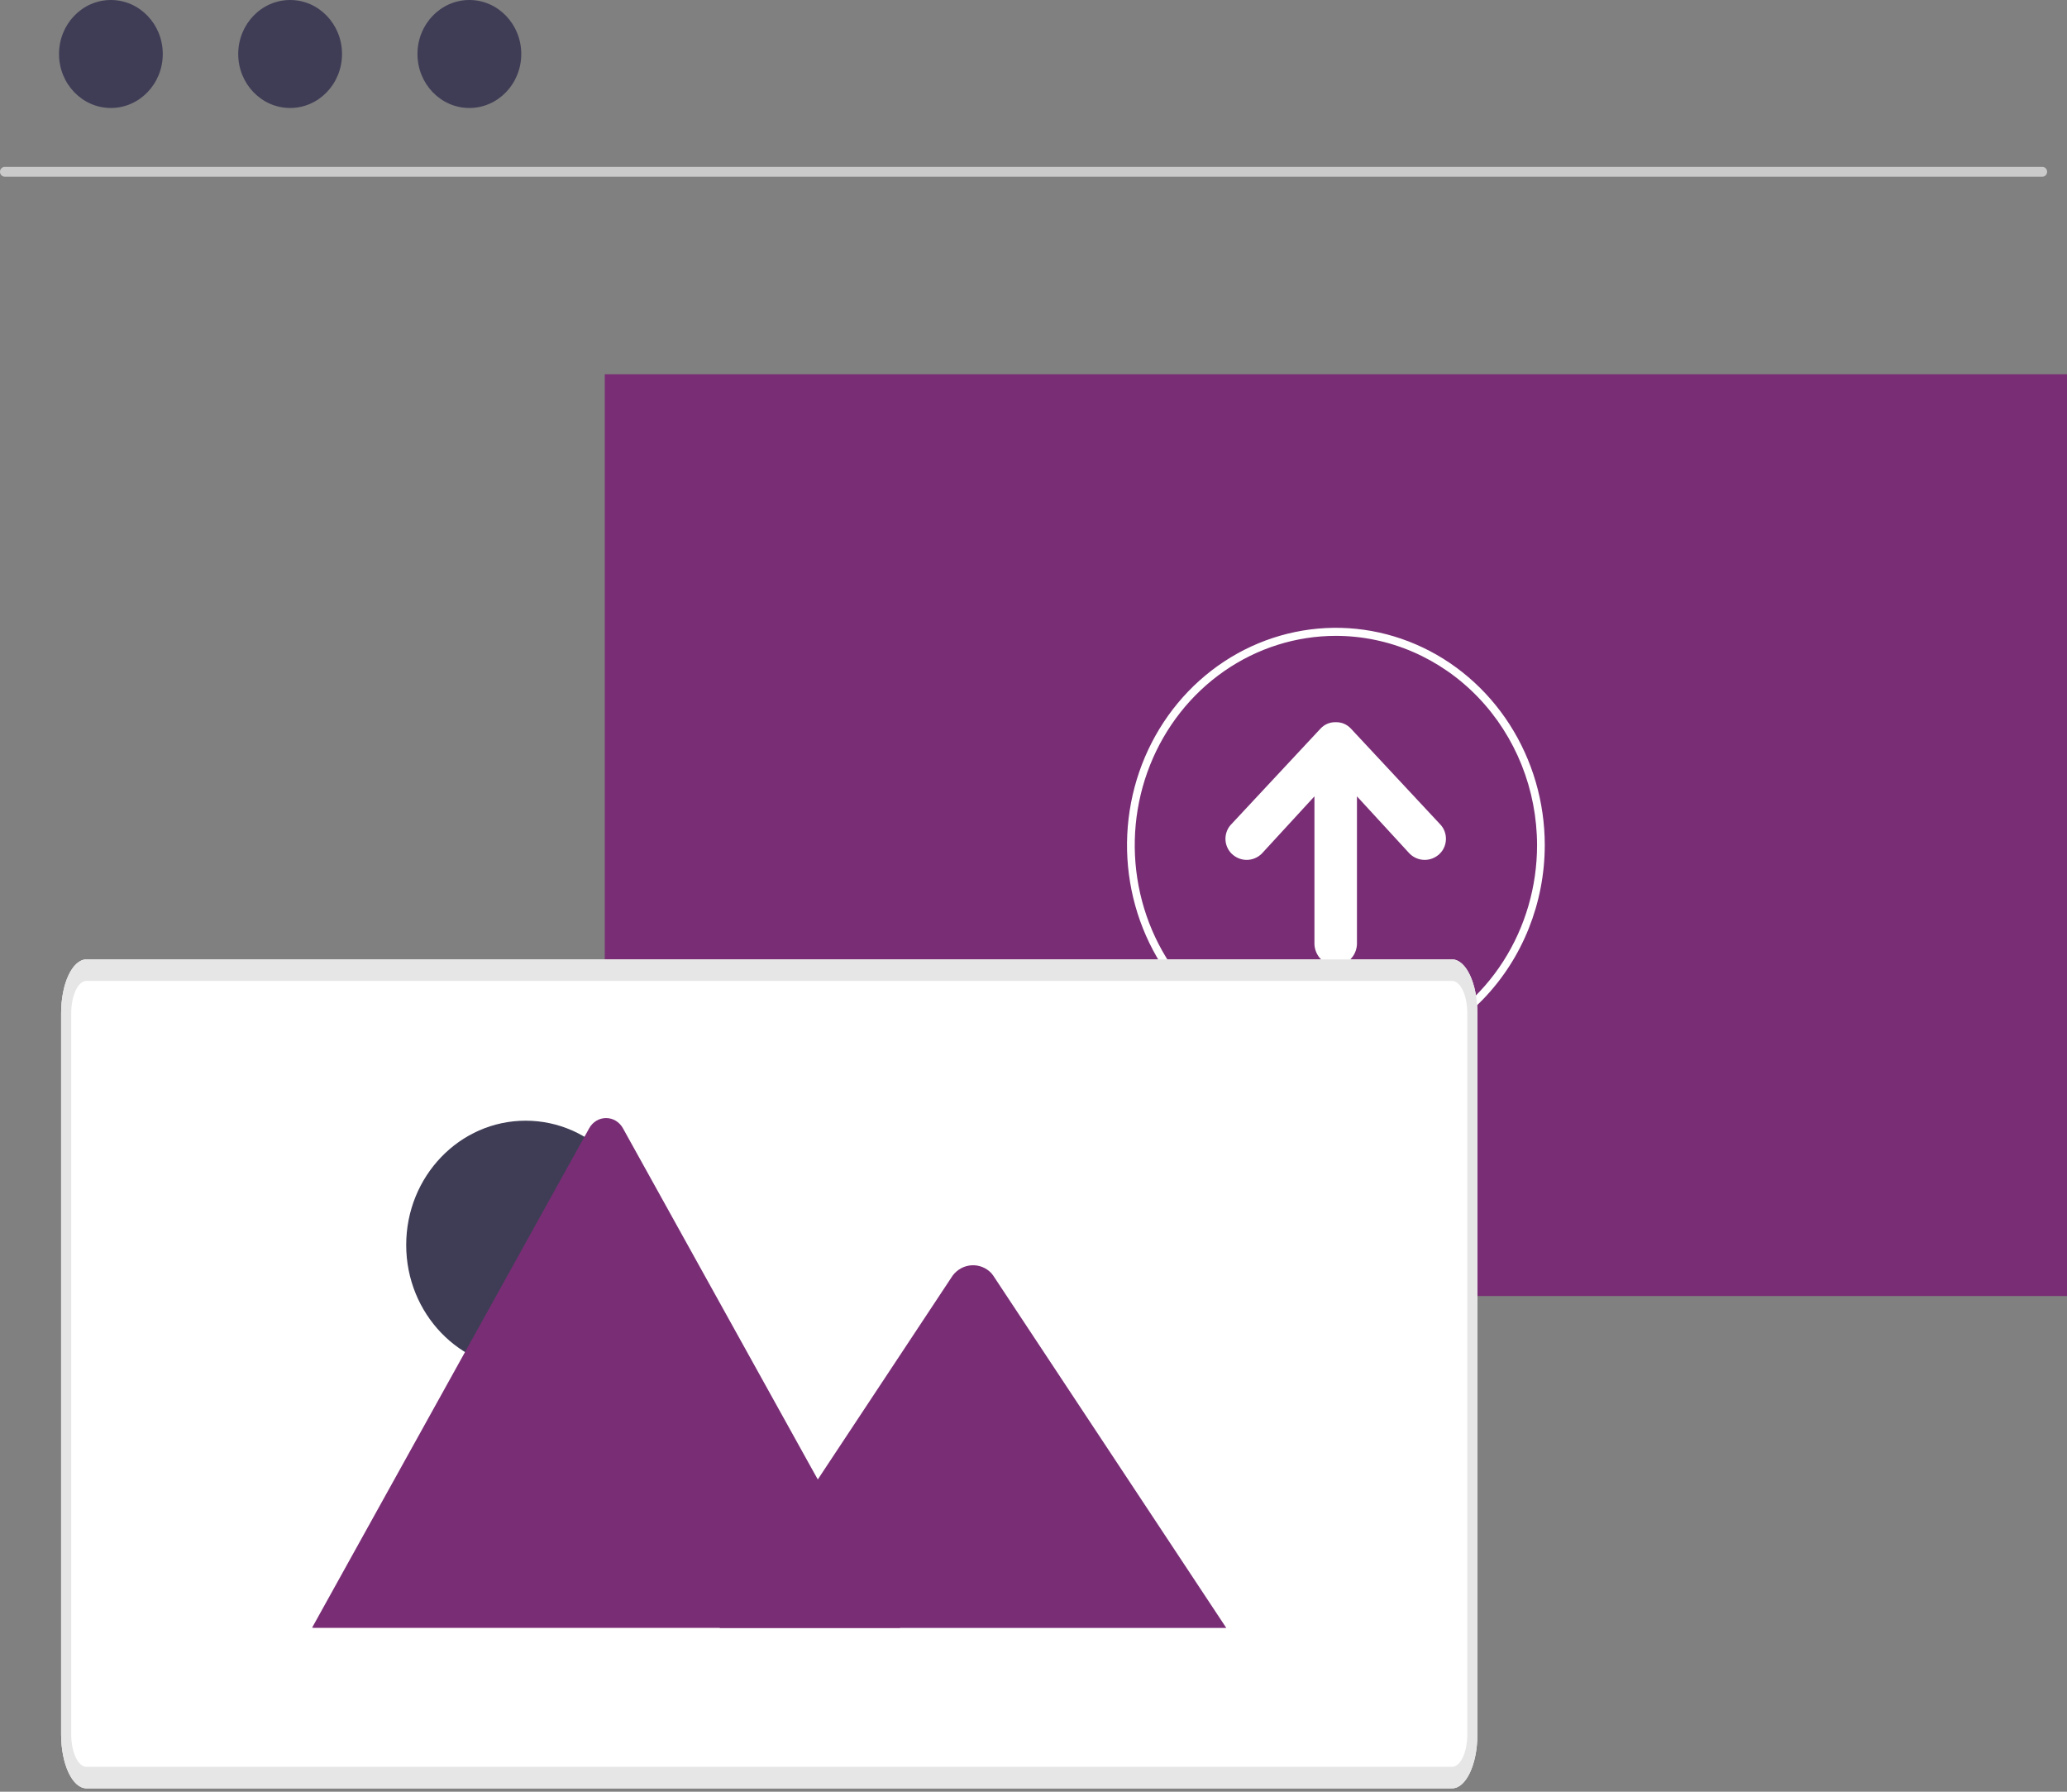 <svg width="60" height="52" viewBox="0 0 60 52" fill="none" xmlns="http://www.w3.org/2000/svg">
<rect x="0" y="0" width="60" height="52" fill="#808080" stroke="none"/>
<g id="Upload Image vector">
<path id="Vector" d="M60 10.861H17.555V37.613H60V10.861Z" fill="#792D75"/>
<path id="Vector_2" d="M59.286 5.128H0.137C0.101 5.128 0.066 5.113 0.04 5.086C0.014 5.06 0 5.023 0 4.986C0 4.948 0.014 4.912 0.04 4.885C0.066 4.858 0.101 4.843 0.137 4.843H59.286C59.322 4.843 59.357 4.858 59.383 4.885C59.408 4.912 59.423 4.948 59.423 4.986C59.423 5.023 59.408 5.06 59.383 5.086C59.357 5.113 59.322 5.128 59.286 5.128Z" fill="#CACACA"/>
<path id="Vector_3" d="M3.219 3.134C4.05 3.134 4.725 2.432 4.725 1.567C4.725 0.702 4.05 0 3.219 0C2.387 0 1.713 0.702 1.713 1.567C1.713 2.432 2.387 3.134 3.219 3.134Z" fill="#3F3D56"/>
<path id="Vector_4" d="M8.422 3.134C9.253 3.134 9.928 2.432 9.928 1.567C9.928 0.702 9.253 0 8.422 0C7.59 0 6.915 0.702 6.915 1.567C6.915 2.432 7.59 3.134 8.422 3.134Z" fill="#3F3D56"/>
<path id="Vector_5" d="M13.624 3.134C14.456 3.134 15.131 2.432 15.131 1.567C15.131 0.702 14.456 0 13.624 0C12.793 0 12.118 0.702 12.118 1.567C12.118 2.432 12.793 3.134 13.624 3.134Z" fill="#3F3D56"/>
<path id="Vector_6" d="M41.792 23.91L39.208 21.14C39.152 21.081 39.084 21.035 39.01 21.003C38.936 20.973 38.856 20.958 38.776 20.96H38.768C38.688 20.958 38.609 20.973 38.535 21.003C38.46 21.035 38.393 21.081 38.337 21.14L35.753 23.91C35.642 24.018 35.578 24.167 35.572 24.324C35.567 24.481 35.623 24.634 35.726 24.749C35.734 24.759 35.743 24.768 35.753 24.777C35.871 24.892 36.027 24.956 36.189 24.956C36.35 24.956 36.506 24.892 36.624 24.777L38.155 23.112V27.405C38.162 27.57 38.23 27.726 38.345 27.841C38.46 27.955 38.613 28.019 38.772 28.019C38.931 28.019 39.084 27.955 39.199 27.841C39.314 27.726 39.382 27.57 39.389 27.405V23.112L40.92 24.777C41.038 24.892 41.194 24.956 41.356 24.956C41.518 24.956 41.674 24.892 41.792 24.777C41.902 24.67 41.967 24.521 41.972 24.364C41.977 24.206 41.922 24.054 41.819 23.939C41.81 23.929 41.801 23.92 41.792 23.91Z" fill="white"/>
<path id="Vector_7" d="M38.778 30.837C37.578 30.837 36.406 30.467 35.409 29.774C34.412 29.081 33.635 28.096 33.176 26.943C32.717 25.79 32.597 24.522 32.831 23.298C33.065 22.075 33.642 20.951 34.49 20.068C35.338 19.186 36.419 18.585 37.595 18.342C38.771 18.098 39.99 18.223 41.098 18.701C42.206 19.178 43.153 19.987 43.819 21.024C44.486 22.062 44.841 23.281 44.841 24.529C44.839 26.201 44.2 27.805 43.063 28.988C41.926 30.17 40.385 30.835 38.778 30.837ZM38.778 18.454C37.623 18.454 36.494 18.811 35.534 19.478C34.574 20.145 33.825 21.094 33.383 22.204C32.941 23.314 32.826 24.536 33.051 25.714C33.276 26.892 33.832 27.975 34.649 28.825C35.465 29.674 36.506 30.253 37.639 30.487C38.771 30.721 39.945 30.601 41.012 30.141C42.079 29.682 42.991 28.903 43.633 27.904C44.274 26.905 44.617 25.73 44.617 24.529C44.615 22.918 43.999 21.374 42.904 20.235C41.81 19.097 40.326 18.456 38.778 18.454Z" fill="white"/>
<path id="Path 138" d="M42.151 51.902H2.509C2.103 51.901 1.775 51.203 1.774 50.34V29.406C1.774 28.544 2.103 27.845 2.509 27.844H42.151C42.556 27.845 42.885 28.544 42.885 29.406V50.34C42.885 51.202 42.556 51.901 42.151 51.902Z" fill="white"/>
<g id="Group 38">
<path id="Ellipse 7" d="M15.258 39.738C17.172 39.738 18.724 38.124 18.724 36.132C18.724 34.14 17.172 32.525 15.258 32.525C13.343 32.525 11.791 34.14 11.791 36.132C11.791 38.124 13.343 39.738 15.258 39.738Z" fill="#3F3D56"/>
<path id="Path 63" d="M26.128 47.245H9.123C9.101 47.245 9.08 47.244 9.059 47.24L17.102 32.746C17.151 32.656 17.223 32.581 17.309 32.528C17.395 32.476 17.493 32.449 17.593 32.449C17.692 32.449 17.79 32.476 17.876 32.528C17.962 32.581 18.034 32.656 18.083 32.746L23.48 42.473L23.739 42.938L26.128 47.245Z" fill="#792D75"/>
<path id="Path 65" d="M35.596 47.246H20.888L23.738 42.939L23.943 42.628L27.657 37.015C27.723 36.929 27.805 36.859 27.899 36.808C27.992 36.758 28.095 36.728 28.2 36.722C28.306 36.715 28.411 36.732 28.51 36.77C28.609 36.809 28.698 36.869 28.773 36.946C28.793 36.968 28.811 36.991 28.827 37.015L35.596 47.246Z" fill="#792D75"/>
</g>
<path id="Path 138_2" d="M42.151 51.902H2.509C2.103 51.901 1.775 51.203 1.774 50.34V29.406C1.774 28.544 2.103 27.845 2.509 27.844H42.151C42.556 27.845 42.885 28.544 42.885 29.406V50.34C42.885 51.202 42.556 51.901 42.151 51.902ZM2.509 28.469C2.265 28.469 2.068 28.889 2.068 29.406V50.34C2.068 50.857 2.265 51.277 2.509 51.277H42.151C42.394 51.277 42.591 50.857 42.592 50.34V29.406C42.592 28.889 42.394 28.469 42.151 28.469L2.509 28.469Z" fill="#E6E6E6"/>
</g>
</svg>

